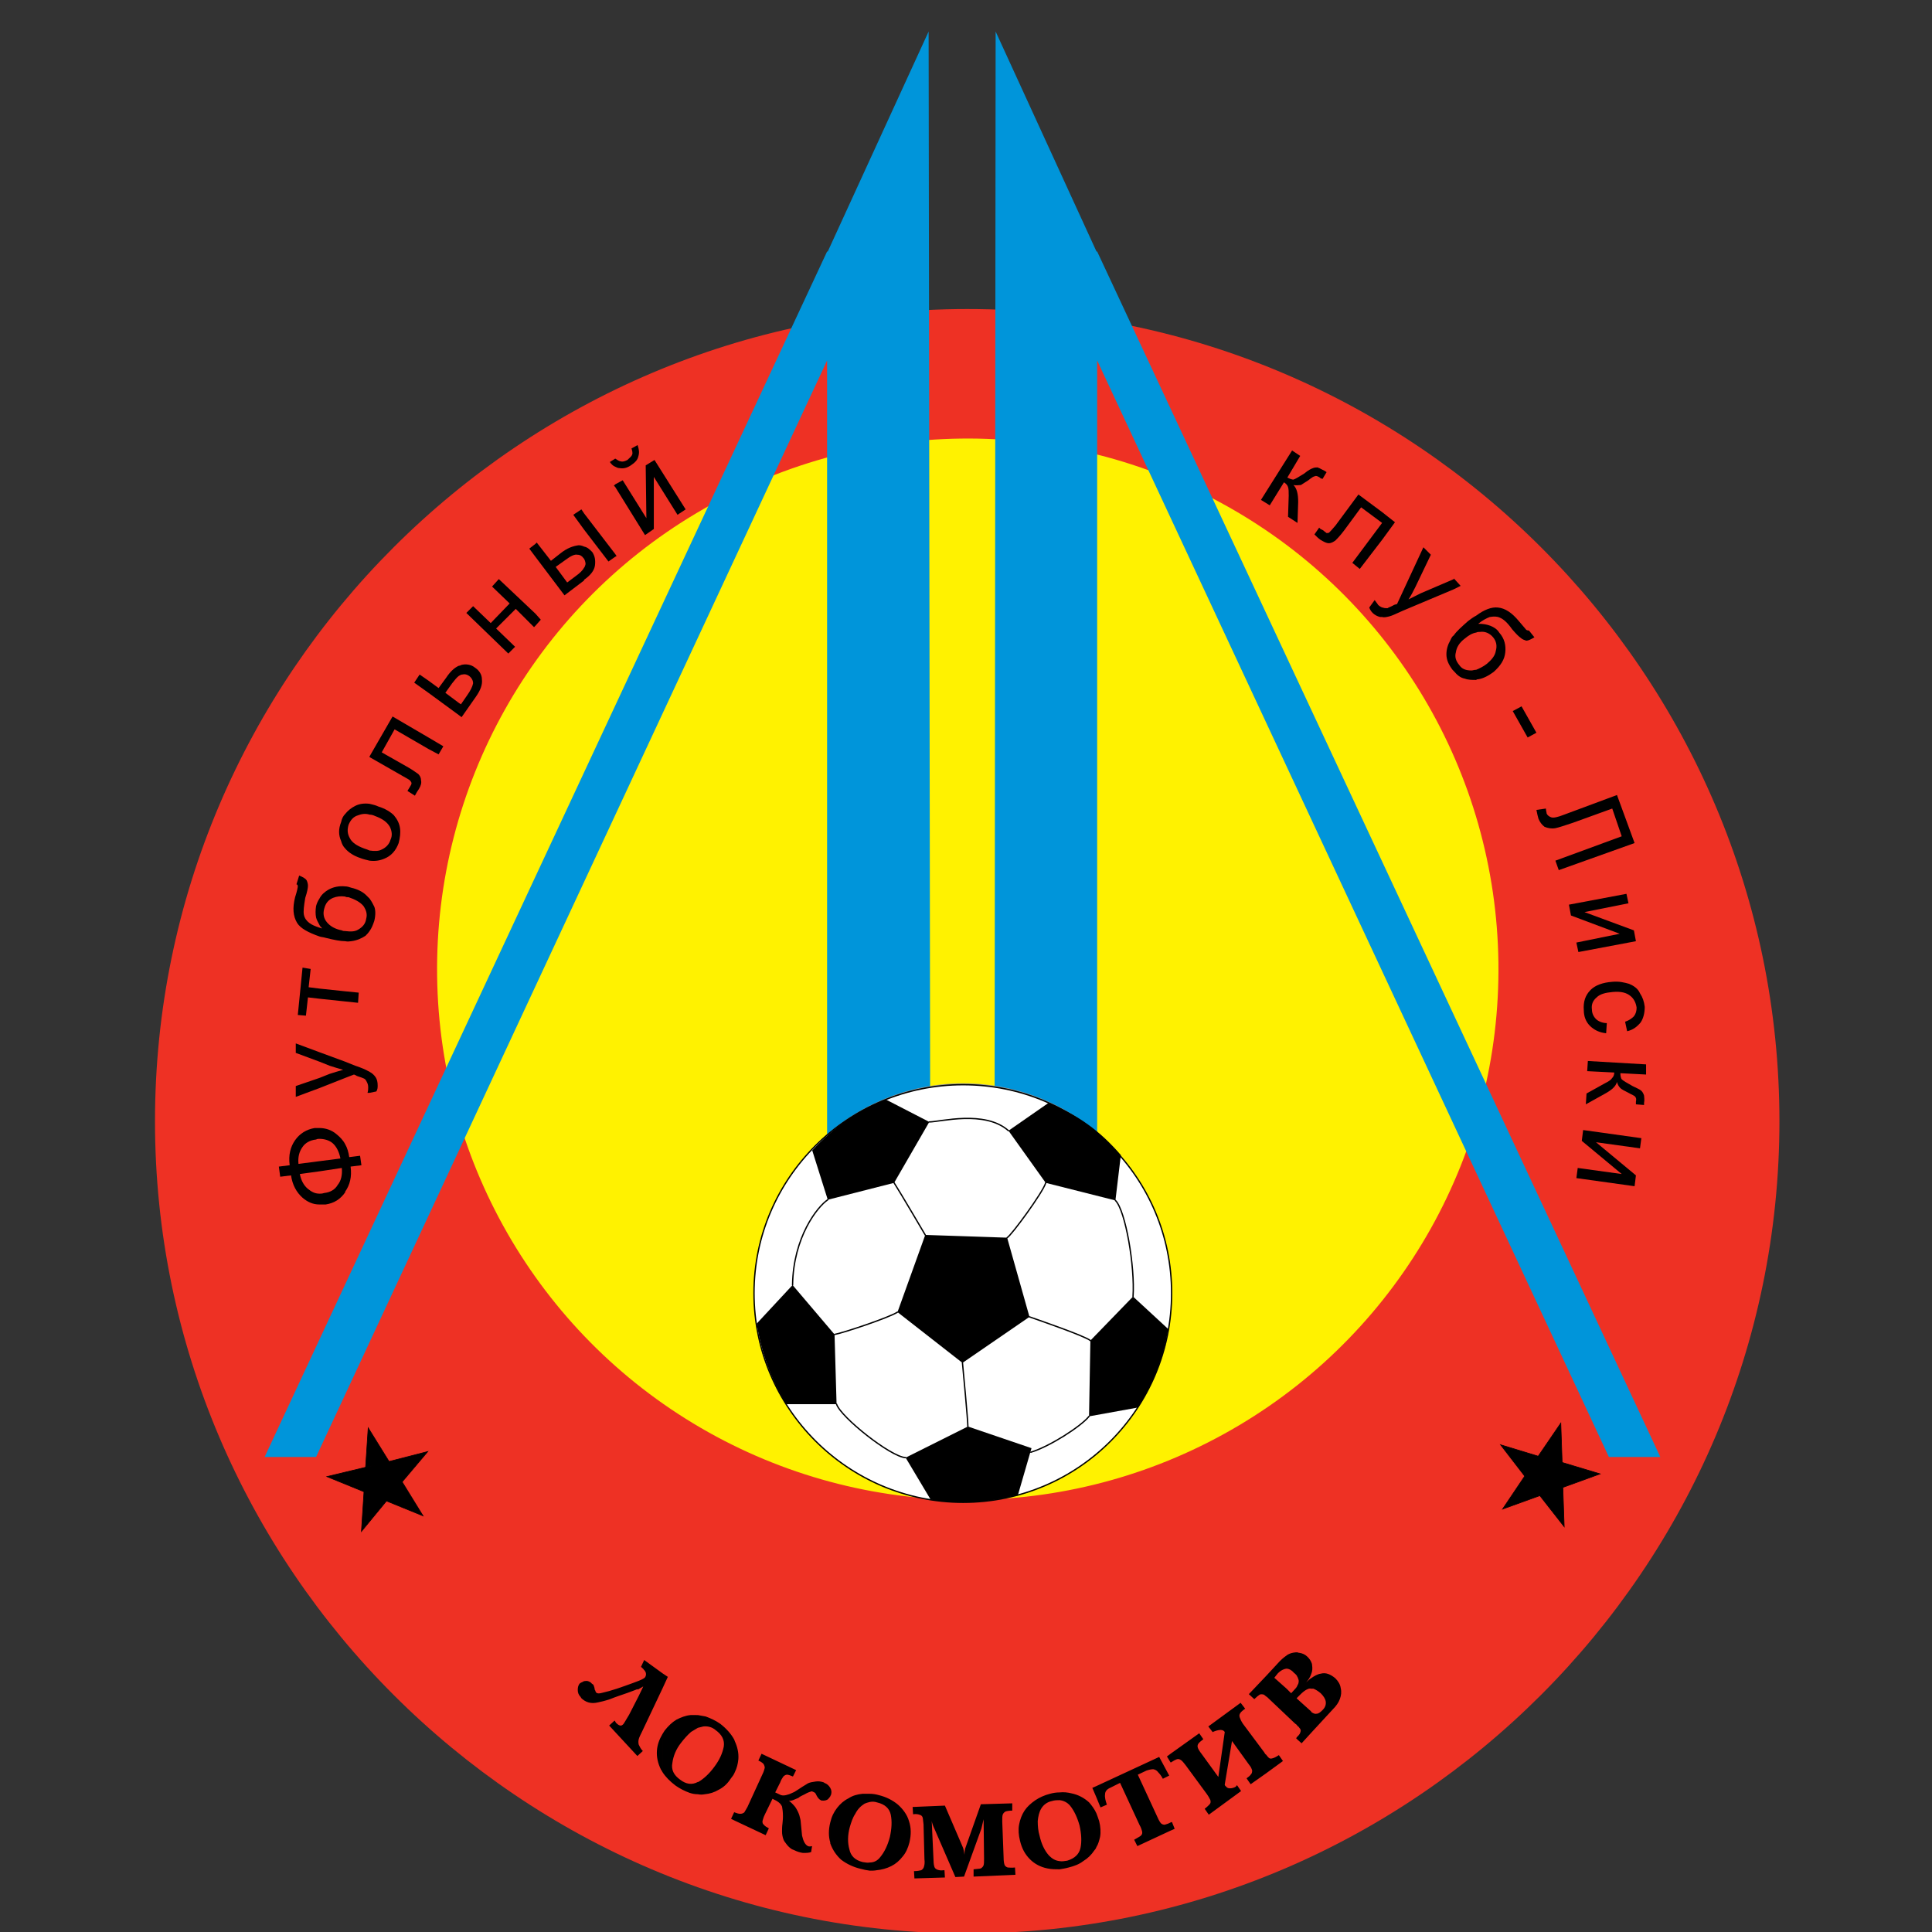 <?xml version="1.0" encoding="iso-8859-1"?>
<!-- Generator: Adobe Illustrator 24.0.1, SVG Export Plug-In . SVG Version: 6.00 Build 0)  -->
<svg version="1.1" id="Layer_1" xmlns="http://www.w3.org/2000/svg" xmlns:xlink="http://www.w3.org/1999/xlink" x="0px" y="0px"
	 viewBox="0 0 660 660" style="enable-background:new 0 0 660 660;" xml:space="preserve">
<rect x="0" y="0" width="660" height="660" fill="#333333" stroke="none"/>
<path style="fill:#EE3124;" d="M330.411,660.5c152.837,0,277.468-124.859,277.468-277.465
	c0-152.837-124.631-277.466-277.468-277.466c-152.603,0-277.462,124.629-277.462,277.466
	C52.948,535.641,177.808,660.5,330.411,660.5z"/>
<ellipse transform="matrix(1 -0.013 0.013 1 -4.114 4.155)" style="fill:#FFF200;" cx="330.411" cy="331.241" rx="181.278" ry="181.277"/>
<polygon style="fill:#0095DA;" points="549.608,497.719 567.181,497.719 374.807,85.916 374.575,85.916 340.122,10.768 
	339.661,497.719 369.488,497.719 374.807,492.632 374.807,123.143 "/>
<polygon style="fill:#0095DA;" points="107.978,497.719 90.402,497.719 282.548,85.916 282.78,85.916 317.23,10.768 
	317.928,497.719 287.635,497.719 282.548,493.097 282.548,123.143 "/>
<path style="fill:#939598;" d="M257.806,441.532c0-39.074,31.911-71.444,71.219-71.444c39.538,0,71.215,32.37,71.215,71.444
	c0,39.54-31.678,71.448-71.215,71.448C289.717,512.979,257.806,481.072,257.806,441.532z"/>
<path style="fill:#FFFFFF;stroke:#000000;stroke-width:0.456;stroke-linecap:round;stroke-linejoin:round;" d="M329.025,513.211
	c39.538,0,71.215-32.139,71.215-71.448c0-39.306-31.678-71.214-71.215-71.214c-39.309,0-71.448,31.909-71.448,71.214
	C257.577,481.072,289.717,513.211,329.025,513.211z"/>
<polygon points="316.076,421.877 344.053,422.807 351.684,449.859 328.793,465.58 306.596,448.24 "/>
<path d="M302.666,375.635l14.796,7.631l-12.022,20.811l-22.66,5.776l-5.319-16.878C284.631,385.348,292.722,379.333,302.666,375.635
	z"/>
<path d="M382.898,394.593l-1.85,15.493l-23.817-6.009l-12.717-17.808l13.642-9.477C368.331,380.951,375.732,386.27,382.898,394.593z
	"/>
<path d="M388.678,480.84l-16.646,3.009l0.461-25.898l14.567-15.029l12.024,11.099C397.464,463.73,393.765,472.978,388.678,480.84z"
	/>
<path d="M317.928,512.287l-8.557-14.335l21.272-10.635l21.735,7.398l-4.624,15.955c-6.012,1.618-12.488,2.543-18.729,2.543
	C325.558,513.211,321.393,512.979,317.928,512.287z"/>
<path d="M258.5,452.17l12.255-13.181l14.336,16.881l0.693,23.817h-17.108l-0.232-0.232
	C263.357,471.131,260.122,462.111,258.5,452.17z"/>
<g>
	<path style="fill:none;stroke:#000000;stroke-width:0.456;stroke-linecap:round;stroke-linejoin:round;" d="M282.78,409.853
		c-3.468,2.315-11.792,12.72-12.024,29.135"/>
</g>
<g>
	<path style="fill:none;stroke:#000000;stroke-width:0.456;stroke-linecap:round;stroke-linejoin:round;" d="M305.439,404.078
		c2.082,3.235,10.637,17.8,10.637,17.8"/>
</g>
<g>
	<path style="fill:none;stroke:#000000;stroke-width:0.456;stroke-linecap:round;stroke-linejoin:round;" d="M357.231,404.078
		c-0.924,3.235-11.79,18.032-13.178,18.729"/>
</g>
<g>
	<path style="fill:none;stroke:#000000;stroke-width:0.456;stroke-linecap:round;stroke-linejoin:round;" d="M306.596,448.24
		c-2.776,1.849-18.729,7.165-21.504,7.63"/>
</g>
<g>
	<path style="fill:none;stroke:#000000;stroke-width:0.456;stroke-linecap:round;stroke-linejoin:round;" d="M351.684,449.859
		c3.93,1.386,18.729,6.472,20.809,8.091"/>
</g>
<g>
	<path style="fill:none;stroke:#000000;stroke-width:0.456;stroke-linecap:round;stroke-linejoin:round;" d="M328.793,465.58
		c0.232,2.311,1.85,19.654,1.85,21.736"/>
</g>
<g>
	<path style="fill:none;stroke:#000000;stroke-width:0.456;stroke-linecap:round;stroke-linejoin:round;" d="M285.785,479.686
		c1.389,4.391,18.499,18.033,23.586,18.265"/>
</g>
<g>
	<path style="fill:none;stroke:#000000;stroke-width:0.456;stroke-linecap:round;stroke-linejoin:round;" d="M317.462,383.266
		c3.701,0,18.961-4.162,27.052,3.004"/>
</g>
<g>
	<path style="fill:none;stroke:#000000;stroke-width:0.456;stroke-linecap:round;stroke-linejoin:round;" d="M381.048,410.086
		c3.468,3.468,6.705,22.661,6.012,32.834"/>
</g>
<g>
	<path style="fill:none;stroke:#000000;stroke-width:0.456;stroke-linecap:round;stroke-linejoin:round;" d="M372.032,483.849
		c-2.776,3.468-13.642,10.401-19.886,12.251"/>
</g>
<path d="M447.912,591.958v-7.151c0.623,0.468,1.245,0.778,1.866,0.622c0.622,0,1.244-0.466,2.019-1.244
	c0.934-0.932,1.245-1.863,1.091-2.952c-0.157-0.934-0.779-1.865-1.711-2.799c-0.934-0.776-1.709-1.243-2.487-1.554
	c-0.313,0-0.466,0-0.779,0v-3.575c1.088-0.777,2.176-1.398,3.266-1.554c1.711-0.466,3.264,0.156,4.973,1.554
	c1.088,1.089,1.71,2.177,1.866,3.42c0.31,1.243,0.154,2.486-0.312,3.729c-0.466,1.245-1.245,2.332-2.332,3.419L447.912,591.958
	L447.912,591.958z M447.912,571.908L447.912,571.908c0.466-1.087,0.466-2.021,0.313-3.108c0-0.311-0.157-0.777-0.313-1.089V571.908z
	 M447.912,567.71v4.197c-0.31,0.932-0.932,2.02-1.709,2.798c0.622-0.466,1.087-1.087,1.709-1.399v3.575
	c-0.466-0.154-0.932,0-1.553,0.312c-0.622,0.31-1.399,0.933-2.175,1.71l-0.935,0.932v-4.197c0.156-0.154,0.312-0.466,0.312-0.622
	c0.157-0.62,0.157-1.088-0.156-1.709c0-0.154,0-0.31-0.156-0.31v-8.548c0.156,0.156,0.312,0.156,0.469,0.156
	c1.242,0.154,2.175,0.621,2.951,1.397C447.29,566.623,447.602,567.089,447.912,567.71L447.912,567.71z M447.912,584.807v7.151
	l-3.263,3.576l-1.4-1.245v-1.087c0.312-0.312,0.622-0.622,0.779-0.934c0.156-0.31,0.312-0.776,0.312-1.087
	c0-0.31-0.156-0.623-0.469-0.933c-0.153-0.312-0.31-0.466-0.622-0.622v-9.17l4.663,4.197V584.807z M443.249,564.448v8.548
	c-0.154-0.622-0.62-1.088-1.241-1.554c-0.778-0.933-1.709-1.399-2.487-1.399v-4.507c0.31-0.31,0.777-0.466,1.087-0.622
	C441.386,564.604,442.317,564.448,443.249,564.448L443.249,564.448z M443.249,575.637v4.197l-0.31,0.312l0.31,0.31v9.17
	c-0.154-0.312-0.466-0.622-0.775-0.777l-2.953-2.798v-9.17l1.553,1.554c0.777-0.776,1.243-1.398,1.709-1.864
	C442.939,576.259,443.249,575.949,443.249,575.637L443.249,575.637z M443.249,593.202v1.087l-0.466-0.466
	C442.939,593.512,443.095,593.355,443.249,593.202z M439.52,565.536v4.507h-0.156c-0.933,0.156-1.866,0.622-2.798,1.553
	c-0.466,0.622-0.932,1.091-1.243,1.557l4.197,3.729v9.17l-5.908-5.595c-0.466-0.466-0.776-0.777-1.087-0.932v-6.995l3.885-4.197
	C437.498,567.089,438.588,566.157,439.52,565.536L439.52,565.536z M432.525,605.792v-6.374c0.311,0.467,0.622,0.777,0.934,1.088
	c0.31,0.31,0.775,0.31,1.241,0.156c0.623-0.156,1.245-0.468,2.178-1.087l1.397,2.019L432.525,605.792z M432.525,572.529v6.995
	c-0.31-0.312-0.622-0.468-0.776-0.622c-0.622-0.156-1.089-0.156-1.399,0c-0.467,0.31-1.088,0.776-1.866,1.553l-1.863-1.709
	L432.525,572.529L432.525,572.529z M432.525,599.418v6.374l-5.285,3.729l-1.397-2.02c0.621-0.468,1.087-0.777,1.397-1.243
	c0.311-0.312,0.468-0.622,0.468-0.934c0.154-0.31,0-0.776-0.156-1.089c-0.156-0.466-0.466-0.932-1.087-1.709l-5.596-7.771
	l-2.487,14.922c0,0,0,0.156,0.156,0.31c0,0.156,0,0.156,0.154,0.156c0.311,0.466,0.777,0.777,1.399,0.777
	c0.777,0,1.398-0.156,2.176-0.622c0-0.156,0-0.156,0.156-0.312c0,0,0.156,0,0.156-0.154l1.397,2.019l-11.036,8.083l-1.398-2.022
	c0.623-0.466,1.089-0.932,1.398-1.241c0.312-0.312,0.622-0.622,0.622-1.088c0-0.312,0-0.622-0.31-1.089
	c-0.156-0.31-0.466-0.933-0.932-1.554l-7.307-9.946c-0.622-0.778-1.087-1.399-1.553-1.711c-0.467-0.31-0.933-0.466-1.4-0.31
	c-0.466,0.156-1.088,0.466-2.02,1.088h-0.156v-2.954l9.792-6.992l1.399,2.019c-0.778,0.622-1.399,1.087-1.709,1.553
	c-0.312,0.469-0.312,0.934-0.156,1.4c0.156,0.466,0.622,1.244,1.243,2.019l5.75,7.927l2.176-15.231v-0.156
	c-0.466-0.622-1.087-0.776-2.02-0.622c-0.934,0.156-1.556,0.468-2.022,0.622v0.156l-1.553-2.02l11.033-8.082l1.556,2.019
	c-0.934,0.622-1.556,1.244-1.71,1.555c-0.312,0.466-0.312,0.932-0.156,1.398c0.156,0.466,0.466,1.244,1.087,2.175l7.305,9.792
	C432.06,598.952,432.215,599.262,432.525,599.418L432.525,599.418z M399.886,625.373v-2.798c0.156,0,0.312-0.153,0.468-0.153
	l0.932,2.329L399.886,625.373z M399.886,599.106v2.954l-1.245-2.019L399.886,599.106L399.886,599.106z M399.886,622.575
	c-0.776,0.467-1.554,0.623-2.02,0.779c-0.466,0-0.932-0.156-1.244-0.466c-0.31-0.313-0.778-1.089-1.244-2.178l-6.683-14.453
	l2.954-1.399c0.932-0.31,1.709-0.467,2.331-0.467c0.777,0.157,1.243,0.467,1.71,1.088c0.466,0.466,1.087,1.244,1.553,2.175
	l2.176-1.087l-3.419-6.372l-21.448,9.948v3.885l1.397,3.418l2.176-0.932c-0.466-1.399-0.776-2.487-0.62-3.575
	c0-0.932,0.62-1.709,1.707-2.175l3.42-1.71l6.684,14.455c0.466,0.776,0.622,1.397,0.776,1.863c0.156,0.468,0.156,0.934,0,1.243
	c-0.154,0.313-0.467,0.623-0.776,0.779c-0.466,0.31-1.088,0.622-1.865,1.087l1.087,2.175l11.346-5.285V622.575L399.886,622.575z
	 M374.553,630.97v-11.501c0.31,0.776,0.622,1.709,0.931,2.641c0.466,1.866,0.622,3.732,0.31,5.442
	C375.484,628.792,375.175,630.036,374.553,630.97z M374.553,610.143v3.885l-1.399-3.264L374.553,610.143L374.553,610.143z
	 M374.553,619.468c-0.622-1.399-1.556-2.643-2.487-3.731c-1.71-1.554-3.729-2.642-6.061-3.108c-1.244-0.312-2.643-0.468-4.042-0.312
	v2.644c1.398,0.154,2.642,0.776,3.574,1.863c1.399,1.71,2.488,4.041,3.265,6.839c0.622,2.797,0.776,5.441,0.31,7.616
	c-0.466,2.176-2.019,3.576-4.507,4.351c-0.932,0.156-1.866,0.313-2.642,0.156v2.798c0.933-0.154,2.02-0.31,3.108-0.622
	c1.865-0.466,3.575-1.087,4.975-2.176c1.553-0.932,2.798-2.175,3.729-3.575c0.31-0.31,0.622-0.776,0.778-1.242V619.468z
	 M361.963,612.317v2.644c-0.778,0-1.709,0-2.643,0.31c-1.554,0.312-2.798,1.243-3.573,2.488c-0.778,1.244-1.089,2.797-1.244,4.35
	c0,1.71,0.154,3.419,0.622,4.974c0.622,2.797,1.709,5.129,3.263,6.838c1.088,1.089,2.175,1.709,3.575,1.865v2.798
	c-1.399,0-2.797,0-4.197-0.31c-2.331-0.466-4.351-1.555-5.906-3.11c-1.71-1.709-2.798-3.729-3.42-6.372
	c-0.465-1.863-0.621-3.73-0.309-5.438c0.309-1.711,0.932-3.42,1.866-4.819c0.932-1.398,2.175-2.486,3.729-3.573
	c1.4-0.934,3.109-1.71,4.974-2.178C359.786,612.474,360.876,612.317,361.963,612.317L361.963,612.317z M297.151,639.05v-2.797
	c1.399,0,2.644-0.623,3.576-1.864c1.397-1.71,2.487-3.887,3.263-6.838c0.622-2.8,0.778-5.286,0.313-7.617
	c-0.469-2.175-2.022-3.575-4.663-4.197c-0.935-0.31-1.711-0.31-2.488-0.154v-2.8c0.932,0,2.022,0.156,3.11,0.468
	c2.485,0.621,4.661,1.71,6.526,3.264c1.709,1.554,3.109,3.419,3.732,5.595c0.775,2.332,0.775,4.663,0.154,7.305
	c-0.466,1.865-1.242,3.576-2.33,4.819c-1.089,1.397-2.331,2.486-3.886,3.263c-1.555,0.778-3.264,1.244-4.974,1.399
	C298.705,639.05,297.929,639.05,297.151,639.05L297.151,639.05z M322.796,616.825l6.217,14.454c0.156,0.467,0.311,1.245,0.468,2.332
	c0-1.087,0.154-1.865,0.31-2.332l5.285-14.92l10.725-0.31v2.486c-1.088,0-1.866,0.156-2.332,0.312
	c-0.466,0.31-0.778,0.622-0.932,1.087c-0.156,0.466-0.156,1.244-0.156,2.331l0.466,12.278c0,1.244,0.156,2.022,0.311,2.488
	c0.154,0.466,0.62,0.778,1.088,0.932c0.466,0,1.244,0.156,2.486,0l0.156,2.487l-14.299,0.622v-2.488
	c1.087-0.154,2.021-0.154,2.487-0.31c0.466-0.312,0.776-0.622,0.933-1.087c0.156-0.468,0.156-1.244,0.156-2.332l-0.156-13.367
	c-0.157,0.777-0.467,1.866-0.778,3.264l-5.905,16.321l-2.954,0.156l-7.148-16.477c-0.468-0.932-0.778-1.863-0.934-2.642
	l0.621,13.521c0,0.935,0.156,1.711,0.312,2.178c0.154,0.466,0.62,0.776,1.087,0.932c0.466,0.156,1.087,0.31,2.02,0.156
	c0,0,0,0,0.156,0h0.156l0.154,2.486l-10.415,0.312l-0.154-2.488c1.088,0,1.864-0.156,2.486-0.31
	c0.468-0.311,0.778-0.621,0.934-1.243c0.154-0.466,0.31-1.399,0.154-2.488l-0.31-11.967c-0.156-0.933-0.156-1.866-0.31-2.332
	c-0.156-0.466-0.468-0.775-1.089-0.932c-0.466-0.156-1.088-0.312-2.176-0.156l-0.154-2.488L322.796,616.825z M297.151,612.783v2.8
	c-0.622,0.154-1.243,0.31-1.865,0.62c-1.242,0.777-2.332,1.866-3.107,3.419c-0.934,1.399-1.4,2.953-1.866,4.509
	c-0.778,2.798-0.778,5.439-0.156,7.615c0.469,2.331,2.022,3.731,4.507,4.354c0.935,0.154,1.71,0.31,2.488,0.154v2.797
	c-1.087-0.154-2.019-0.31-3.107-0.62c-2.643-0.622-4.819-1.711-6.684-3.109c-1.711-1.553-2.954-3.419-3.73-5.595
	c0-0.156,0-0.156,0-0.312v-6.839l0,0c0.466-2.019,1.243-3.572,2.332-4.973c1.087-1.399,2.331-2.487,3.884-3.262
	c1.398-0.935,3.107-1.4,4.817-1.557C295.598,612.783,296.374,612.783,297.151,612.783L297.151,612.783z M283.63,613.718
	c0-0.157,0-0.313,0.156-0.313l0.154-0.466c0.156-0.622,0.156-1.398-0.31-2.175l0,0V613.718z M283.63,610.764v2.954
	c-0.312,0.31-0.466,0.622-0.778,0.932c-0.466,0.312-0.932,0.466-1.554,0.466c-0.466,0-0.778,0-0.932-0.154
	c-0.622-0.312-1.089-0.934-1.555-1.866c-0.156-0.466-0.466-0.778-0.932-0.934c-0.312-0.154-0.622-0.31-0.779-0.154
	c-0.622,0.154-1.397,0.466-2.175,0.932c-0.931,0.466-1.709,0.778-2.175,1.244c-0.623,0.31-1.245,0.466-1.866,0.778
	c-0.466,0.154-0.932,0.31-1.398,0.154c0.776,0.622,1.553,1.399,2.175,2.175c0.622,0.935,1.088,1.866,1.4,2.8
	c0.154,0.775,0.466,1.553,0.466,2.175l0.466,4.818c0.466,2.021,1.087,3.109,2.019,3.575c0.312,0.156,0.777,0.156,1.4,0l-0.313,2.022
	c-0.776,0.31-1.71,0.31-2.797,0.31c-1.087-0.156-2.02-0.466-2.954-0.932l-0.776-0.312c-0.777-0.467-1.399-1.088-1.865-1.71
	c-0.622-0.776-0.933-1.244-1.088-1.709c-0.31-0.932-0.466-1.71-0.466-2.642c0-0.778,0-1.71,0.156-2.797
	c0.154-1.245,0.154-2.022,0.154-2.488c0-1.397-0.154-2.488-0.31-3.263c-0.312-0.778-0.934-1.399-2.021-2.022l-1.242-0.622
	l-2.644,5.44c-0.466,0.932-0.622,1.709-0.776,2.175c0,0.466,0,0.933,0.466,1.245c0.31,0.466,0.932,0.777,1.709,1.243l-1.088,2.332
	l-10.569-4.976v-2.797c0.778,0.312,1.399,0.466,1.865,0.466c0.621,0,0.932-0.154,1.397-0.466c0.313-0.466,0.623-1.088,1.09-1.866
	l5.129-11.189c0.466-0.932,0.62-1.553,0.776-2.176c0-0.466-0.156-0.932-0.466-1.399c-0.31-0.31-0.932-0.776-1.71-1.088l1.087-2.332
	l11.811,5.598l-1.087,2.175c-0.776-0.312-1.553-0.622-2.019-0.622c-0.466,0-0.935,0.31-1.245,0.622
	c-0.31,0.466-0.778,1.087-1.087,2.02l-1.71,3.418l2.019,0.934c0.622,0.154,1.245,0.154,2.178-0.156
	c0.776-0.156,1.553-0.622,2.329-0.934c0.778-0.466,1.712-1.087,2.644-1.709c1.087-0.62,1.709-1.087,2.019-1.241
	c0.622-0.312,1.554-0.469,2.642-0.623c0.934-0.156,1.865,0,2.799,0.311l0.154,0.156C282.542,609.365,283.164,609.986,283.63,610.764
	L283.63,610.764z M283.63,622.575c-0.622,2.488-0.622,4.82,0,6.839V622.575L283.63,622.575z M250.991,605.479
	c0.778-1.554,1.087-2.954,1.244-4.507c0.156-2.176-0.312-4.197-1.244-6.217V605.479z M250.991,594.755v10.725
	c-0.31,0.778-0.778,1.4-1.398,2.175c-1.089,1.711-2.487,2.954-4.04,3.732c-1.557,0.932-3.11,1.398-4.82,1.554
	c-0.777,0.156-1.553,0.156-2.331,0v-4.197c0,0,0,0,0.156,0c1.865-1.088,3.729-2.797,5.438-5.129
	c1.866-2.485,2.798-4.661,3.266-6.992c0.31-2.178-0.622-4.041-2.798-5.597c-1.243-1.088-2.799-1.398-4.197-1.242
	c-0.622,0.154-1.243,0.31-1.865,0.466v-4.353c0.934,0.156,1.71,0.311,2.644,0.468c1.71,0.623,3.419,1.398,4.973,2.486
	c2.019,1.555,3.728,3.419,4.817,5.44C250.835,594.443,250.991,594.599,250.991,594.755L250.991,594.755z M250.991,619.157v2.797
	l-1.245-0.622l1.089-2.329C250.835,619.157,250.991,619.157,250.991,619.157z M226.277,571.596l1.866,1.244l-1.866,4.042V571.596
	L226.277,571.596z M238.401,585.895v4.353c-0.775,0.466-1.553,0.933-2.332,1.398c-1.244,1.087-2.331,2.331-3.419,3.73
	c-1.71,2.176-2.642,4.508-2.954,6.839c-0.466,2.332,0.468,4.197,2.644,5.75c2.019,1.554,4.04,1.866,6.06,0.776v4.197
	c-0.931,0-1.866-0.156-2.797-0.466c-1.71-0.622-3.263-1.399-4.819-2.487c-1.863-1.398-3.419-2.954-4.507-4.663v-12.9
	c0.312-0.466,0.468-0.777,0.778-1.243c1.244-1.555,2.488-2.798,4.041-3.729c1.554-0.778,3.11-1.4,4.819-1.556
	C236.848,585.895,237.625,585.895,238.401,585.895z M209.959,587.761l0.31,0.465c0,0,0,0,0,0.156c0.156,0,0.156,0,0.156,0.156
	c0.932,0.932,1.71,1.244,2.331,0.622c0.31-0.156,0.932-1.399,2.176-3.42c1.087-2.175,2.175-4.197,3.265-6.372
	c1.088-2.176,1.554-3.264,1.554-3.264l-1.866,1.087l-0.156-0.156c0,0-1.087,0.466-3.263,1.245c-2.176,0.775-4.197,1.398-6.061,2.175
	c-1.865,0.622-3.265,0.932-4.041,1.087c-2.487,0.623-4.354,0-5.907-1.553v-0.156c-0.777-0.778-1.087-1.553-1.087-2.488
	c0-0.932,0.156-1.709,0.778-2.331c0.31-0.154,0.466-0.31,0.932-0.466c0.31-0.31,0.931-0.31,1.554-0.31
	c0.622,0.156,1.243,0.466,1.555,0.932l0.466,0.312c0.154,0.31,0.31,0.622,0.31,0.775c0.156,0.312,0.156,0.468,0.156,0.778
	c0,0.156,0.156,0.31,0.156,0.31c0.154,0.469,0.31,0.778,0.31,0.778c0.466,0.466,1.087,0.466,2.176,0.156
	c1.399-0.312,3.108-0.779,4.975-1.4c1.863-0.622,3.574-1.244,5.283-1.865c1.71-0.62,2.954-1.088,3.732-1.554l0.466-0.31
	c0.31-0.313,0.466-0.779,0.466-1.245c0-0.622-0.31-1.087-0.775-1.553c-0.156-0.312-0.468-0.468-0.934-0.934l1.087-2.332l6.216,4.507
	v5.285l-6.992,14.766c-0.468,0.934-0.935,1.865-1.088,2.487c-0.156,0.622-0.156,1.244,0,1.866c0.311,0.621,0.621,1.397,1.398,2.175
	l-1.866,1.71l-9.636-10.414L209.959,587.761L209.959,587.761z M226.277,592.424c-1.087,1.865-1.709,3.576-1.863,5.595
	c-0.156,2.176,0.31,4.353,1.397,6.529c0.156,0.156,0.312,0.466,0.466,0.776V592.424z"/>
<polygon style="stroke:#000000;stroke-width:0.228;" points="125.782,487.777 132.949,499.337 129.018,500.263 125.089,501.187 
	124.626,505.35 124.393,509.51 128.325,511.132 128.786,511.362 128.093,511.132 111.676,504.425 129.018,500.263 146.129,495.871 
	137.343,506.274 135.262,502.805 135.031,502.344 135.262,502.805 144.512,517.838 132.026,512.751 132.026,512.751 
	132.026,512.751 123.471,523.152 124.626,505.35 "/>
<polygon style="stroke:#000000;stroke-width:0.228;" points="512.616,493.557 525.56,497.491 523.25,500.726 520.938,504.195 
	523.481,507.663 526.026,510.9 529.954,509.51 530.647,509.281 529.954,509.51 513.309,515.522 523.25,500.726 533.192,486.159 
	533.656,499.801 529.722,498.644 529.261,498.415 529.722,498.415 546.604,503.502 533.888,508.124 533.888,508.124 
	533.888,508.124 534.349,521.535 523.481,507.663 "/>
<path d="M210.178,190.196v-0.924l0.462,0.694L210.178,190.196L210.178,190.196z M210.178,166.38v-0.925l2.545-1.386l8.091,12.948
	l-0.232-18.035l3.006-1.849l10.635,16.877l-2.772,1.852l-8.095-12.949v17.804l-3.004,2.082L210.178,166.38L210.178,166.38z
	 M210.178,159.444c0.462,0.23,0.923,0.462,1.388,0.462c1.386,0.231,2.543,0,3.929-0.925c1.389-0.924,2.316-1.849,2.544-3.005
	c0.464-1.388,0.232-2.544-0.229-3.932l-2.084,1.156c0.232,0.694,0.464,1.621,0.232,2.082c-0.232,0.694-0.925,1.157-1.618,1.85
	c-0.924,0.462-1.618,0.692-2.313,0.462c-0.461,0-1.154-0.462-1.849-0.925l0,0V159.444z M210.178,156.669v2.775
	c-0.696-0.232-1.389-0.925-1.85-1.62L210.178,156.669L210.178,156.669z M210.178,165.454v0.925l-0.464-0.462L210.178,165.454
	L210.178,165.454z M210.178,189.271v0.924l-2.313,1.619l-8.323-10.868v-5.548L210.178,189.271L210.178,189.271z M199.541,198.058
	c2.311-1.617,3.468-3.238,3.7-4.856c0.229-1.849,0-3.236-0.925-4.625c-0.925-0.924-1.618-1.618-2.775-1.85v4.164
	c0.464,0.924,0.693,1.849,0.232,2.543c0,0.23,0,0.23-0.232,0.463V198.058z M199.541,175.398v5.548l-3.701-5.085l2.776-1.852
	L199.541,175.398L199.541,175.398z M199.541,186.727v4.164c0,0,0,0-0.231-0.232c-0.462-0.693-1.154-1.156-2.079-1.156
	c-0.927-0.231-2.313,0.463-4.163,1.85l-3.237,2.311l3.931,5.319l2.775-2.082c1.619-1.156,2.543-2.082,3.005-3.005v4.161v0.231
	l-6.705,5.087l-9.943-13.18v-4.393l0.461-0.462l4.856,6.243l3.24-2.542c2.311-1.852,4.39-2.544,6.241-2.775
	C198.384,186.266,199.08,186.497,199.541,186.727L199.541,186.727z M182.894,213.781v-4.161l1.849,2.08L182.894,213.781z
	 M182.894,185.803v4.393l-2.082-2.775L182.894,185.803L182.894,185.803z M182.894,209.62v4.161l-0.464,0.462l-6.241-6.243
	l-6.708,6.706l6.477,6.243l-2.312,2.313l-14.338-13.873l2.313-2.313l6.013,5.78l6.473-6.705l-6.013-5.782l2.312-2.543
	L182.894,209.62L182.894,209.62z M156.763,244.302v-4.162l0.697,0.462l2.079-3.005c1.157-1.619,1.85-3.007,2.081-4.164
	c0-0.924-0.463-1.849-1.389-2.543c-0.693-0.461-1.386-0.693-2.311-0.461c-0.461,0-0.693,0.231-1.159,0.461v-3.468
	c0.232,0,0.465,0,0.697-0.232c1.619-0.462,3.468-0.231,4.854,0.925c1.386,0.926,2.313,2.313,2.313,3.932
	c0.232,1.848-0.461,3.7-2.08,6.012l-4.857,6.936L156.763,244.302z M156.763,227.423v3.468c-0.693,0.463-1.386,1.388-2.311,2.543
	l-2.311,3.238l4.622,3.468v4.162l-10.401-7.63v-4.162l3.468,2.543l2.544-3.468C153.759,229.505,155.145,228.116,156.763,227.423
	L156.763,227.423z M146.362,255.864v-3.931l5.087,3.005l-1.619,2.775L146.362,255.864z M146.362,232.51v4.162l-4.858-3.469
	l1.85-2.773L146.362,232.51L146.362,232.51z M146.362,251.933v3.931l-11.564-6.705l-4.394,7.86l8.556,4.856
	c2.082,1.156,3.239,2.081,3.932,2.543c0.46,0.462,0.926,1.155,0.926,2.08c0.229,0.925,0,1.848-0.697,3.007
	c-0.461,0.693-0.922,1.386-1.386,2.311l-2.544-1.618l0.693-1.156c0.464-0.696,0.693-1.157,0.693-1.389
	c0-0.463-0.229-0.693-0.46-0.925c0-0.23-0.926-0.693-2.543-1.618l-11.331-6.475v-0.23l7.862-13.642L146.362,251.933L146.362,251.933
	z M126.243,373.324v-7.169c0.925,0.463,1.618,1.156,2.082,1.849c0.461,0.693,0.693,1.62,0.693,2.773c0,0.696,0,1.389-0.462,2.082
	L126.243,373.324L126.243,373.324z M126.243,318.061v-11.098c0.693,0.923,1.157,1.848,1.618,2.775c0.464,1.155,0.464,3.005,0,4.855
	C127.4,315.981,126.936,317.137,126.243,318.061L126.243,318.061z M126.243,294.015v-3.468c1.618,0.232,3.007,0.232,3.934-0.231
	c1.618-0.694,2.772-1.851,3.235-3.469c0.693-1.387,0.461-3.005-0.232-4.393c-0.924-1.619-2.543-2.775-5.087-3.7
	c-0.461-0.233-1.157-0.462-1.85-0.462v-3.7c0.925,0.23,2.082,0.463,3.007,0.926c2.313,0.693,4.162,1.849,5.319,3.003
	c1.154,1.388,1.847,2.775,2.079,4.395c0.232,1.618,0,3.235-0.461,5.085c-0.925,2.544-2.542,4.394-4.857,5.319
	C129.711,294.015,128.093,294.245,126.243,294.015z M117.92,390.896c0.693,1.156,1.157,2.775,1.386,4.393l3.7-0.464l0.465,3.238
	l-3.701,0.464c0.461,3.468-0.231,6.241-1.85,8.555v0.231V390.896L117.92,390.896z M126.243,258.407v0.23V258.407L126.243,258.407
	L126.243,258.407z M126.243,274.592v3.7c-1.386-0.462-2.772-0.23-3.93,0.23c-1.619,0.463-2.544,1.62-3.236,3.238
	c-0.464,1.619-0.464,3.006,0.461,4.625c0.693,1.387,2.311,2.544,4.854,3.469c0.696,0.23,1.389,0.462,1.85,0.693v3.468
	c-0.925-0.231-2.079-0.463-3.237-0.926c-2.079-0.693-3.929-1.849-5.086-3.235v-11.793c0.926-1.157,2.082-2.082,3.468-2.776
	C122.774,274.592,124.393,274.36,126.243,274.592L126.243,274.592z M126.243,306.963v11.098c-0.462,0.694-0.925,1.156-1.386,1.619
	c-1.386,0.923-3.008,1.618-4.855,1.848c-0.463,0-1.156,0.232-2.082,0v-3.467c1.85,0.231,3.236,0.231,4.394-0.463
	c1.619-0.923,2.544-2.082,2.775-3.7c0.461-1.618,0-3.006-0.925-4.392c-1.158-1.389-3.008-2.314-5.087-3.007
	c-0.464,0-0.925,0-1.157-0.231v-3.468c0.693,0,1.386,0.232,2.082,0.463c2.079,0.462,3.931,1.388,5.087,2.543
	C125.55,306.269,126.014,306.731,126.243,306.963L126.243,306.963z M126.243,366.155v7.169h-0.693
	c0.231-0.696,0.231-1.386,0.231-1.851c0-0.924-0.231-1.386-0.463-1.849c-0.229-0.466-0.461-0.927-0.925-1.156
	c-0.46-0.232-1.155-0.464-2.544-0.928c-0.229-0.229-0.461-0.229-0.922-0.461l-3.007,1.157v-5.551l3.468,1.387
	c2.083,0.696,3.701,1.389,4.394,1.85C126.014,365.923,126.243,366.155,126.243,366.155L126.243,366.155z M117.92,342.108v-3.468
	l4.625,0.462l-0.231,3.469L117.92,342.108z M109.132,385.348c2.084,0,4.166,0.693,5.783,2.079c1.154,0.925,2.312,2.079,3.005,3.469
	v16.417c-1.619,2.313-3.701,3.701-6.705,4.163c-0.693,0-1.387,0-2.084,0v-3.701c0.464,0,0.925,0,1.622-0.229
	c2.079-0.232,3.697-1.156,4.622-2.778c1.157-1.385,1.618-3.466,1.386-5.777l-7.63,1.154v-3.468l7.169-0.921
	c-0.461-2.316-1.386-4.165-2.775-5.32c-1.154-0.929-2.772-1.39-4.394-1.39V385.348L109.132,385.348z M117.92,278.061v11.793
	c-0.693-0.696-1.158-1.62-1.387-2.545c-0.925-2.08-0.925-4.161,0-6.475C116.762,279.679,117.227,278.754,117.92,278.061
	L117.92,278.061z M117.92,302.801v3.468c-1.619-0.23-3.005,0-4.162,0.462c-1.618,0.693-2.542,1.85-3.004,3.7
	c-0.465,1.619-0.231,3.237,0.922,4.623c1.157,1.389,2.775,2.314,5.086,2.776c0.465,0.232,0.697,0.232,1.158,0.232v3.467
	c-1.619,0-3.93-0.462-6.705-1.155c-0.693-0.232-1.387-0.232-2.084-0.463v-3.005c0.232,0,0.464,0.232,0.925,0.232
	c-0.46-0.462-0.693-0.694-0.925-1.156v-9.018c0.696-1.388,1.851-2.312,3.008-3.005C113.758,303.033,115.84,302.571,117.92,302.801
	L117.92,302.801z M117.92,338.641v3.468l-8.788-0.926v-3.468L117.92,338.641L117.92,338.641z M117.92,362.686v5.551l-8.788,3.469
	v-3.469l3.47-1.386c1.389-0.464,3.006-0.928,4.625-1.389c-1.619-0.461-3.237-0.925-4.625-1.389l-3.47-1.387v-3.236L117.92,362.686z
	 M99.423,401.53l-3.701,0.464l-0.461-3.468l3.698-0.464c-0.46-3.469,0.232-6.241,1.85-8.557c1.618-2.308,3.934-3.696,6.705-4.158
	c0.463,0,1.157,0,1.618,0v3.697c-0.461,0-0.693,0-1.154,0.231c-2.081,0.229-3.699,1.159-4.625,2.545
	c-1.154,1.618-1.618,3.468-1.386,5.78l7.166-0.925v3.468l-6.705,0.924c0.464,2.313,1.39,3.931,2.776,5.087
	c1.157,0.925,2.311,1.618,3.929,1.618v3.701c-2.311,0-4.161-0.925-5.78-2.31C101.273,407.313,99.884,404.767,99.423,401.53
	L99.423,401.53z M109.132,306.963v9.018c-0.461-0.927-0.921-1.62-1.154-2.544c-0.231-1.156-0.231-2.543,0-3.929
	C108.21,308.581,108.671,307.656,109.132,306.963L109.132,306.963z M109.132,316.906c-1.386-0.463-2.543-0.925-3.465-1.619
	c-0.925-0.693-1.621-1.619-1.85-2.775c-0.232-1.156,0-3.004,0.461-5.781c0.693-2.08,0.925-3.467,0.925-4.16
	c0-0.694-0.232-1.389-0.461-1.852c-0.464-0.693-1.39-1.156-2.545-1.618l-0.925,3.005c0.229,0,0.461,0.232,0.461,0.694
	c0,0.232-0.232,1.62-0.925,3.7c-0.924,3.7-0.693,6.473,0.693,8.786c1.157,1.851,3.701,3.237,7.63,4.624V316.906L109.132,316.906z
	 M109.132,337.715v3.468l-3.929-0.462l-0.693,6.243l-2.776-0.231l1.618-16.185l2.776,0.463l-0.693,6.243L109.132,337.715
	L109.132,337.715z M109.132,359.45v3.236l-8.091-3.004v-3.238L109.132,359.45L109.132,359.45z M109.132,368.237v3.469l-8.091,3.004
	v-3.7L109.132,368.237z"/>
<path d="M504.288,232.278v-3.468c1.157-0.464,2.544-1.157,3.701-2.081c1.618-1.386,2.775-2.773,3.003-4.391
	c0.464-1.621,0.232-3.239-0.922-4.625c-1.157-1.388-2.775-2.082-4.393-1.85c-0.465,0-0.926,0-1.39,0.23v-5.78
	c2.776-2.08,5.319-3.006,7.4-2.776c2.545,0.232,4.855,1.852,7.167,4.626c1.619,1.848,2.315,2.773,2.544,3.005
	c0.464,0.232,0.693,0.232,0.924,0.232l1.851,2.313c-1.157,0.693-2.082,1.156-2.775,1.156c-0.693-0.232-1.386-0.463-1.85-0.925
	c-0.694-0.463-1.62-1.388-3.006-3.007c-1.618-2.311-3.007-3.467-4.162-3.93c-0.925-0.462-2.082-0.462-3.468-0.23
	c-1.156,0.462-2.542,1.155-3.93,2.311c1.619,0,3.005,0.232,4.163,0.694c1.153,0.462,2.311,1.155,3.003,2.312
	c1.852,2.081,2.312,4.393,2.083,6.707c-0.232,2.542-1.618,4.623-3.934,6.705c-1.85,1.386-3.697,2.311-5.316,2.543
	C504.752,232.048,504.52,232.048,504.288,232.278L504.288,232.278z M516.776,242.915l3.005-1.619l5.086,9.019l-3.004,1.618
	L516.776,242.915L516.776,242.915z M552.383,271.587l6.012,16.415l-25.898,9.25l-1.154-3.237l22.66-8.323l-3.237-9.48l-13.413,4.854
	c-2.772,0.925-4.855,1.621-6.01,1.852c-1.389,0.231-2.542,0-3.699-0.463c-0.925-0.694-1.618-1.619-2.084-2.775
	c-0.229-0.694-0.461-1.849-0.693-3.005l3.237-0.463c0,0.693,0.232,1.156,0.232,1.619c0.232,0.692,0.925,1.155,1.618,1.387
	c0.693,0.231,2.082,0,4.394-0.925L552.383,271.587L552.383,271.587z M555.621,305.344l0.693,3.237l-15.029,3.006l16.878,6.243
	l0.693,3.698l-19.654,3.702l-0.693-3.239l14.801-3.005l-16.65-6.243l-0.693-3.698L555.621,305.344L555.621,305.344z
	 M548.915,349.507l-0.232,3.468c-2.311-0.23-4.162-1.156-5.548-2.543c-1.389-1.389-2.082-3.237-2.082-5.317
	c-0.232-2.776,0.464-5.087,2.311-6.937c1.621-1.618,4.162-2.545,7.401-2.775c2.312-0.232,4.162,0.23,5.78,0.694
	c1.618,0.693,3.005,1.618,3.701,3.236c0.922,1.387,1.386,2.775,1.619,4.624c0,2.082-0.464,3.931-1.389,5.318
	c-1.154,1.389-2.544,2.544-4.624,3.006l-0.693-3.239c1.386-0.46,2.311-1.155,3.003-1.848c0.693-0.925,0.926-1.85,0.926-3.005
	c-0.232-1.618-0.926-3.007-2.082-3.932c-1.386-1.156-3.236-1.618-6.013-1.388c-2.542,0.232-4.39,0.694-5.548,1.85
	c-1.386,1.155-1.85,2.544-1.618,4.163c0,1.156,0.461,2.312,1.386,3.237C545.907,348.813,547.298,349.507,548.915,349.507
	L548.915,349.507z M562.326,363.612v3.468l-8.787-0.461c0,0.922,0.231,1.85,0.463,2.079c0.461,0.461,1.619,1.158,3.7,2.313
	c1.386,0.696,2.544,1.157,3.005,1.618c0.46,0.464,0.693,0.928,0.925,1.618c0,0.464,0.232,1.389,0,2.548v0.693l-2.776-0.232v-0.927
	c0.232-0.925,0-1.386-0.232-1.618c-0.229-0.464-1.154-0.693-2.31-1.386c-1.386-0.696-2.312-1.157-2.775-1.618
	c-0.461-0.464-0.927-1.157-1.156-2.081c-0.464,1.618-1.85,2.775-4.393,4.161l-6.244,3.469l0.232-3.699l6.244-3.468
	c1.386-0.697,2.079-1.158,2.543-1.851c0.461-0.464,0.693-1.157,0.693-1.85l-9.248-0.464l0.229-3.47L562.326,363.612L562.326,363.612
	z M560.708,388.816l-0.461,3.469l-15.032-2.082l13.642,11.327l-0.461,3.701l-19.887-2.773l0.464-3.468l15.029,2.079l-13.642-11.331
	l0.461-3.697L560.708,388.816z M504.288,210.313v5.78c-1.386,0.232-2.543,0.925-3.929,2.081c-1.851,1.388-2.776,3.005-3.005,4.626
	c-0.464,1.618,0,3.004,1.154,4.391c0.926,1.388,2.313,1.851,4.163,1.851c0.463,0,0.925-0.232,1.618-0.232v3.468
	c-1.386,0-2.772,0-3.929-0.463c-1.386-0.23-2.544-1.155-3.701-2.542v-12.255c0.925-1.387,2.776-3.006,4.858-4.854
	C502.441,211.469,503.363,210.776,504.288,210.313L504.288,210.313z M496.658,201.294v-3.468v-0.23l2.315,2.542L496.658,201.294z
	 M496.658,197.826v3.468l-17.571,7.401c-2.083,0.925-3.469,1.618-4.394,1.848c-0.925,0.232-1.85,0.462-2.545,0.232v-3.239h0.234
	c0.461,0.232,0.925,0.232,1.618,0.232c0.231-0.232,1.157-0.462,2.31-1.155c0.233,0,0.464-0.232,0.925-0.232l9.02-19.422l2.543,2.544
	l-5.319,11.098c-0.693,1.386-1.389,2.775-2.311,4.162c1.386-0.693,2.772-1.387,4.161-2.081L496.658,197.826L496.658,197.826z
	 M496.658,217.018v12.255c-0.228-0.231-0.228-0.231-0.461-0.463c-1.389-1.85-2.082-3.468-2.082-5.317
	c0-1.619,0.464-3.238,1.389-4.857C495.733,218.173,495.965,217.48,496.658,217.018L496.658,217.018z M472.148,184.416v-5.781l0,0
	l0,0v-3.7l4.395,3.469L472.148,184.416z M451.108,160.137c0.461,0.23,0.927,0.462,1.388,0.693l0.693,0.462l-1.388,2.314
	l-0.693-0.232V160.137L451.108,160.137z M472.148,174.935v3.7l-7.166-5.318l-5.783,7.864c-1.386,1.848-2.543,3.003-3.003,3.466
	c-0.693,0.462-1.386,0.925-2.312,0.925c-0.696,0-1.618-0.463-2.776-1.156l0,0v-3.7l0.927,0.464c0.461,0.461,0.925,0.693,1.154,0.922
	c0.464,0,0.696,0,0.925-0.229c0.232-0.232,0.925-0.927,2.082-2.314l7.862-10.635L472.148,174.935L472.148,174.935z M472.148,178.635
	l-10.173,13.642l2.543,2.081l7.629-9.941V178.635L472.148,178.635z M472.148,207.537v3.239c-0.232,0-0.461,0-0.693,0
	c-0.924-0.232-1.849-0.693-2.542-1.388c-0.461-0.462-0.926-1.156-1.157-1.852l1.85-2.543c0.463,0.694,0.925,1.157,1.156,1.62
	C471.224,207.075,471.688,207.307,472.148,207.537z M441.396,153.895l2.775,1.85l-4.393,7.399c0.925,0.462,1.618,0.693,2.082,0.693
	c0.693-0.23,1.85-0.925,3.697-2.081c1.39-1.157,2.315-1.619,3.008-1.85c0.461-0.231,1.157-0.231,1.618-0.231
	c0.232,0.231,0.693,0.231,0.925,0.462v3.237l-0.231-0.23c-0.693-0.463-1.386-0.693-1.618-0.463c-0.461,0-1.157,0.463-2.311,1.388
	c-1.157,0.693-2.083,1.386-2.544,1.618c-0.693,0-1.618,0.23-2.543,0c1.154,1.155,1.618,3.007,1.618,5.78l-0.232,7.167l-3.235-2.081
	l0.232-7.167c0-1.389,0-2.312-0.232-3.007c-0.232-0.693-0.693-1.155-1.386-1.618l-4.858,7.862l-3.005-1.85L441.396,153.895
	L441.396,153.895z M451.108,180.716v3.7c-0.692-0.462-1.385-1.155-2.081-1.85l1.618-2.313L451.108,180.716z"/>
</svg>

